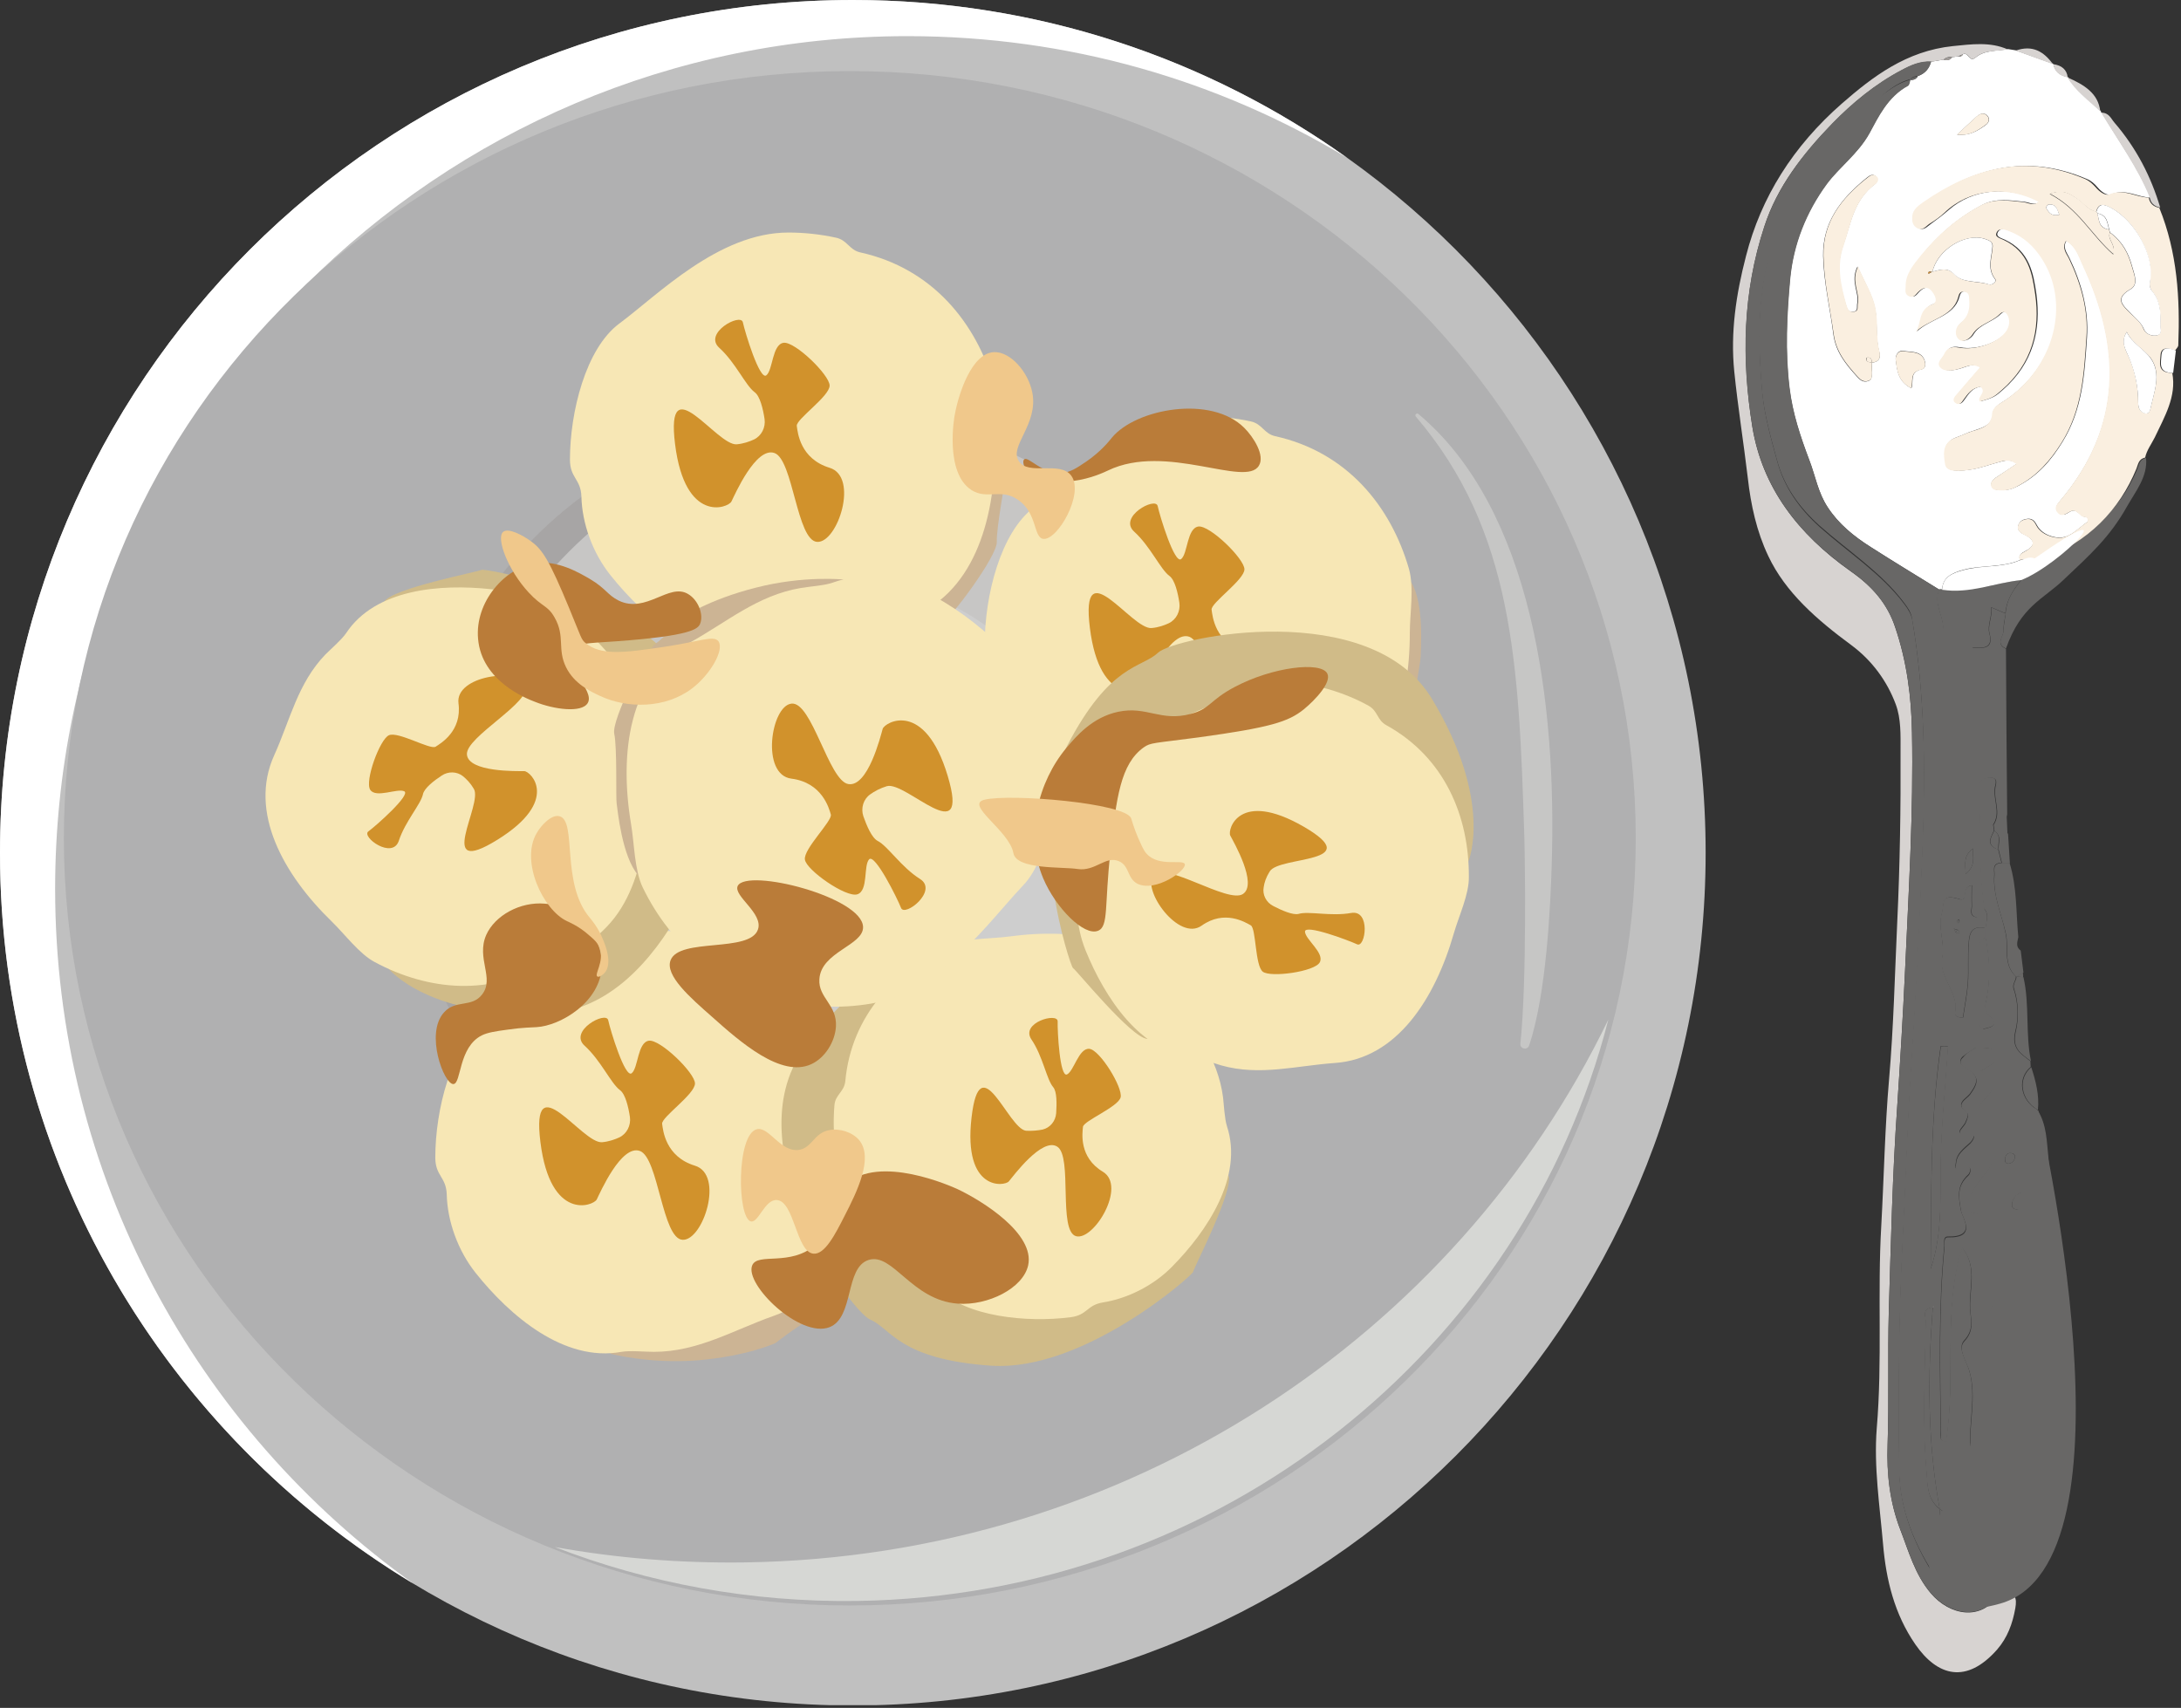 <svg width="724" height="567" viewBox="0 0 724 567" fill="none" xmlns="http://www.w3.org/2000/svg">
<rect x="0" y="0" width="724" height="567" fill="#333333" stroke="none"/>
<g clip-path="url(#clip0)">
<path d="M664 183.6C664 183.6 653.3 193.9 653.2 244C653.1 294.1 644.6 209.4 644.6 209.4L658.5 183.3L664 183.6Z" fill="#686766"/>
<path d="M675.4 185.3C692 179.9 703.5 170.2 709.5 155.7C710.1 154.2 710.2 152.5 712.4 152C713 158.2 709 163 706.1 168.1C700.4 178.3 693.9 184.1 684.9 192.6C678.2 199 670.9 201.2 665.9 215.3C662.3 213.7 665.1 211.3 665.1 209.3C665.1 207.4 665.6 205.5 665.8 203.6C666 199.4 668.2 195.9 671 192.6C671 189.6 674.8 188.2 675.4 185.3Z" fill="#686766"/>
<path d="M666.6 16.3C667.4 16.4 668.3 16.6 669.1 16.7C673.3 18.2 677.4 19.7 681.6 21.2C682.1 23.6 683.7 25.1 686.5 25.6C689.1 30.1 693.6 33.2 697.4 36.9C697.4 37.2 697.5 37.4 697.8 37.5C703.3 46.8 709.8 55.6 713.9 65.6C709.6 65.5 705.7 62.5 700.9 64.5C699.4 65.1 697.5 63.6 696.3 62.2C695.3 61 694.2 60 692.7 59.4C672.7 50.9 655.3 55.8 639.1 67C637.4 68.2 635.4 69.5 635.3 71.7C635.2 73.2 635.2 74.7 636.7 75.6C638.6 76.8 639.7 75.2 640.9 74.4C642.9 72.9 645 71.4 646.9 69.7C655 62.6 667 61.5 677.2 66.9C675.5 68.4 673.8 67.2 672.1 67C667.4 66.5 662.5 65.7 658.1 68C649.9 72.3 643.3 78.1 637.9 84.9C635.4 88 632.8 91 633 95C633 96.2 632.5 97.7 634.2 98.3C635.7 98.9 636.3 97.7 637.1 96.9C638.5 95.5 640.1 94.7 641.7 96.6C642.8 97.9 643.9 100.1 641.9 100.9C637 102.7 638.5 107.1 636.3 110.1C640.6 105.8 648.6 105.2 650.4 98.7C650.7 97.7 651 96.4 652.7 96.8C654.2 97.2 654.1 98.4 654.1 99.5C654.3 102.4 653.9 105 651 107.3C649.5 108.5 649 111.3 650.8 112.7C652.3 113.8 654.5 112.2 655.2 110.9C657.2 107.6 661.5 106.9 664.1 104.3C665.7 102.7 666.7 104 667.1 105.2C667.6 106.8 667.4 108.3 666.4 109.8C664 113.5 656.4 116.4 650.7 115.3C648.1 114.8 646.7 115.4 645.8 117.4C645.1 118.8 643.1 120.2 644.4 121.8C645.8 123.4 648.3 123 650.2 122.5C652.7 121.9 655 120.3 657.6 121.9C654.9 125 652.2 128.1 649.6 131.2C649 131.9 648.5 132.9 649.4 133.6C650.8 134.7 651.6 133.4 652.2 132.6C653.6 130.6 654.9 128.6 657.8 128.3C660.1 130.1 656.7 131.5 657.6 133.2C661.9 132 662.4 131.6 664.9 129.4C675 120.5 677.6 109.5 676 97.6C675 90.8 673.8 83.5 665.6 79.6C664.3 79 662.4 78.6 663.2 77.1C664.1 75.4 666 76.1 667.5 76.7C672.2 78.6 675.5 81.8 678 85.5C687.9 100.4 682.4 121.7 665.8 132.8C663.9 134 661.7 135.2 661.6 137.2C661.4 141.2 658.1 142 654.8 143.1C653.1 143.6 651.5 144.5 649.7 145.1C644.5 146.8 645.6 151.5 646 154.1C646.4 157 651.5 156.3 654.7 155.8C657.7 155.3 660.6 154.2 663.6 153.4C665.5 152.9 667.5 152.3 669.6 153.9C667.1 155.6 664.8 157.1 662.5 158.6C661.5 159.3 660.7 160.2 661.2 161.4C661.7 162.7 663.1 162.6 664.3 162.7C666.2 162.8 667.8 162.4 669.6 161.5C676.5 158 680.9 152.8 684.6 146.8C691.4 135.9 692 123.9 692.8 112C693.4 102.9 691 94 686.9 85.5C686.1 83.9 684.6 82.1 686 79.9C689.4 81.9 690.1 85 691.4 87.7C704.2 115.1 704.9 141.5 683.8 166.4C682.9 167.5 682.1 168.6 683 169.8C684.3 171.6 685.7 170.8 687.1 169.9C689.7 168.4 690.3 171.6 692.4 171.6C693.2 171.6 693.6 172.8 692.9 173.3C690.2 175.2 687.6 178.1 684.6 178.4C681.9 178.8 677.8 177.4 676.2 174.4C675.4 172.9 674.6 171.9 672.6 172.3C671.3 172.5 670.4 173.2 670 174.4C669.6 175.9 670.5 176.8 671.9 177.4C676 179.4 675.7 181.3 671.9 183.2C670.7 183.8 670 184.6 670.6 185.9C664.8 188.5 658.1 187.5 652 189.1C647.8 190.2 644.9 191.7 644.7 195.7C644.4 195.6 644 195.6 643.7 195.7C636.1 191 628.5 186.4 621 181.6C615.3 178 610.3 173.9 606.7 168.4C603.5 163.5 602.6 158 600.6 152.8C597.6 144.9 595 137.1 594 128.8C592.5 116.6 593.1 104.6 594.2 92.4C595.3 81 599.5 70.4 606.3 61.1C610.6 55.3 616.8 51 620.5 44.2C623.4 38.9 626.5 32.1 633.3 28.4C633.8 28.1 633.8 27.1 634.1 26.4V26.5C635.2 26.6 636.1 26.2 636.6 25.3C639.1 24.4 640.4 22.7 641 20.5C642.4 20.3 643.8 20 645.1 19.8C646.3 20.1 647.3 20 648 19C648.7 18.9 649.3 18.8 650 18.7C650.8 18.9 651.3 18.6 651.6 18C653.4 17.1 653.7 20.9 655.8 19.1C658.9 16.5 663 17 666.6 16.3ZM621.4 120.4C624.3 120.1 624.2 118.2 623.8 116.7C622.5 111.9 623.4 107 622.4 102.3C621.5 97.9 618.9 93.7 616.6 88.5C614.1 93.5 617.3 97.1 616.5 100.8C616.3 101.8 616.9 103.2 615.3 103.5C613.4 103.8 613.1 102.3 612.7 101.1C610.8 94.7 609.4 88.3 611.8 81.6C614.4 74.3 615.2 66.5 622.4 61.1C623.2 60.5 623.8 59.2 622.4 58.3C621.3 57.7 620.5 58.4 619.7 59C611 66 605 73.9 605.2 85C605.4 93.8 607.5 102.3 608.6 111C609.4 116.9 612.7 120.9 616.5 125.1C617.4 126.1 618.5 127.1 620.2 126.5C621.6 126 621.3 124.7 621.3 123.7C621.5 122.5 621.4 121.4 621.4 120.4ZM634.5 128.9C635.4 126.6 633.7 123.5 637.9 122.6C639.5 122.3 639.3 120.2 638.5 118.8C637.1 116.5 634.2 116.9 631.9 116.5C630 116.1 629.1 118.3 629.3 119.5C629.8 122.9 630 126.6 634.5 128.9ZM649.7 44.7C654 45.1 656.7 43.3 659.3 41.4C660.4 40.6 660.7 39.1 659.4 38.1C658.3 37.3 657.1 37.9 656.2 38.7C654.1 40.6 652 42.5 649.7 44.7Z" fill="white"/>
<path d="M634.2 26.5C634 27.2 633.9 28.2 633.4 28.5C626.6 32.2 623.5 39 620.6 44.3C616.8 51.1 610.6 55.5 606.4 61.2C599.6 70.5 595.4 81.1 594.3 92.5C593.2 104.6 592.6 116.7 594.1 128.9C595.1 137.2 597.7 145 600.7 152.9C602.7 158.1 603.5 163.6 606.8 168.5C610.4 174 615.4 178.1 621.1 181.7C628.6 186.5 636.2 191.1 643.8 195.8C641.8 200.3 645.2 204.4 645.1 208.8C645.1 209.5 645.7 210.6 646.3 210.3C650.7 207.7 649.2 211.6 650.4 212.8C652.5 214.8 655.7 215.5 658.6 215C661.1 214.5 661 212.4 660.5 210.5C659.7 207.6 661.4 205 661.1 201.7C663 202.5 664.4 203.1 665.8 203.7C665.5 205.6 665 207.5 665.1 209.4C665.1 211.4 662.3 213.8 665.9 215.4C666 233.7 666.1 252 666.3 270.3C665.7 272.5 665.5 274.8 666.6 277C666.8 280.2 667 283.4 667.2 286.6C666.3 286.6 665.4 286.6 664.6 286.6C664.2 285.1 663.9 283.7 663.5 282.2C663.2 280.1 664.7 277.6 662.1 275.9C662 275.2 661.9 274.6 661.8 273.9C664.5 269.8 661.7 265.6 662.4 261.4C662.6 260.3 663.4 258.2 660.8 258.2C658.5 258.2 657 259.3 657.1 261.6C657.2 265.7 657.3 269.8 657.4 273.8C657.3 283.1 657.5 292.5 658.8 301.8C657 302 657.9 305.1 655.7 304.4C653.8 303.8 654.7 301.9 654.6 300.5C654.5 298.3 654.6 296.2 654.6 293.9C650.8 294.5 653.8 299.5 650.5 298.5C644.1 296.5 645.6 299.9 644.7 303C643.2 308.1 645.7 313 644.8 317.8C643.5 324.6 650.6 329.7 649 336.3C648.9 336.8 649.6 338 651.7 337.8C652.2 334.2 653 330.4 653.3 326.5C653.6 322 653.2 317.5 653.6 313C653.8 310.2 654.3 306.9 659.4 308.2C659.4 309.2 659.4 310.2 659.4 311.2C657.2 312.2 656.6 313.8 657.2 315.7C658.9 320.5 658 325.2 657 330C656.2 333.9 653.7 338.1 658.4 341.6C658.8 344 657.6 346 656 347.8C654.5 348.8 652.9 349.6 651.6 350.7C650.6 351.6 650.2 353 651.8 353.9C656.9 356.9 657.1 358.7 653.9 363.1C652.7 364.7 648.7 366.4 652.8 369.1C653.8 369.8 652.9 371.4 652.4 372.6C651.8 374.1 647.5 377 654.2 376.6C656.2 376.5 654.6 378.8 653.9 379.4C651.9 381.2 649.6 382.9 649.3 385.6C649.2 386.7 648.3 389.1 651.5 387.8C652.4 387.4 653.2 386.4 653.9 387.6C654.2 388.2 653.9 389.5 653.3 390C649.5 393.5 650.1 397.3 650.9 401.7C651.3 404.1 656.4 410.7 646.6 410.5C644.9 410.5 645.5 412.5 645.4 413.7C643.4 434.3 644 454.9 644.2 475.5C644.2 476.6 643.5 478.1 645.9 478.6C649.5 457.1 644.7 435.1 651.3 414C656.7 420.8 653.3 428.1 654 435.2C654.3 438.4 655.2 441.6 652 445C649.7 447.5 652.7 451.6 653.7 455C656.2 463.7 653.3 472.7 654.1 481.6C654.3 484.1 658.4 489.6 651.9 491.8C652.1 492.3 652.2 493 652.6 493.2C657.1 495.5 655.1 502 661.1 503.3C661.2 503.3 661.1 504.3 661.1 504.8C660.8 504.9 660.5 505 660.2 505.1C657.7 504.8 658.1 506.9 657.1 507.7C654.4 510 657.7 513.6 654.4 515.7C651 517.9 652.8 521.4 654.7 522.5C658.9 524.9 656.3 527.6 655.4 529.2C654 532 651.2 529.9 649 529.1C646.7 528.2 644.9 526.9 643.5 524.9C635.6 513.4 630.5 501 630.4 487.8C630.1 462.7 630.2 437.7 631.5 412.6C632.5 393.5 633 374.3 634.3 355.1C635.9 330.1 637.2 305 638.2 279.9C639.1 255 639 230.1 634.7 205.3C634.4 203.3 633.3 201.7 632 200C624.5 190 613.5 182.9 604 174.5C597.1 168.3 592.2 161.3 589.9 152.8C587.8 145.1 585.6 137.5 584.9 129.6C582.7 104.7 583.6 80.6 599.6 58.3C606.2 49.1 613.8 40.9 622.4 33.3C625.7 31.1 629.2 27.7 634.2 26.5ZM643.9 501C639.8 478.8 639.9 456.5 641.6 434.1C641.7 434 641.9 434 642 433.9C642.1 433.8 642 433.7 642.1 433.6C642 433.8 641.8 433.9 641.7 434.1C637.9 434.4 639.3 437 639.3 438.7C639.1 455.4 638.1 472.2 639.6 488.9C639.9 492.9 639.7 497.7 643.9 501C644 503.2 643.9 505.5 647.2 507.2C647.3 504.2 646.3 502.3 643.9 501ZM640.9 421.3C645 409.2 643.9 396.9 644.2 384.6C644.5 372.2 645.8 359.8 646.6 347.4C645.8 347.4 645 347.4 644.2 347.3C640.7 371.9 641.1 396.6 640.9 421.3ZM652.5 290.2C656 287.2 654.8 284.8 654.9 281.7C651.6 284.3 652.5 286.7 652.5 290.2Z" fill="#686766"/>
<path d="M670.5 185.9C669.9 184.6 670.6 183.9 671.8 183.3C675.6 181.3 675.9 179.4 671.8 177.5C670.4 176.8 669.5 175.9 669.9 174.5C670.2 173.4 671.1 172.7 672.4 172.4C674.4 172 675.2 172.9 676 174.5C677.6 177.5 681.7 178.8 684.4 178.5C687.4 178.1 690 175.3 692.7 173.4C693.4 172.9 693 171.7 692.2 171.7C690.1 171.7 689.5 168.4 686.9 170C685.4 170.9 684 171.7 682.8 169.9C681.9 168.6 682.7 167.5 683.6 166.5C704.7 141.6 704 115.1 691.2 87.8C689.9 85.1 689.2 82 685.8 80C684.4 82.3 685.9 84.1 686.7 85.6C690.8 94.1 693.3 103 692.6 112.1C691.8 124 691.2 136 684.4 146.9C680.7 152.8 676.2 158.1 669.4 161.6C667.7 162.5 666 162.9 664.1 162.8C662.9 162.7 661.5 162.9 661 161.5C660.6 160.3 661.3 159.4 662.3 158.7C664.5 157.2 666.8 155.7 669.3 154C667.2 152.4 665.2 152.9 663.3 153.5C660.3 154.3 657.5 155.4 654.4 155.9C651.2 156.4 646.2 157.1 645.7 154.2C645.3 151.6 644.2 146.9 649.4 145.2C651.1 144.6 652.7 143.8 654.5 143.2C657.9 142.2 661.1 141.3 661.3 137.3C661.4 135.3 663.6 134.1 665.5 132.9C682.1 121.8 687.5 100.5 677.6 85.6C675.1 81.8 671.8 78.6 667.1 76.8C665.6 76.2 663.6 75.5 662.8 77.2C662 78.7 664 79.1 665.2 79.7C673.4 83.6 674.6 90.8 675.6 97.7C677.3 109.5 674.7 120.6 664.5 129.5C662 131.7 661.5 132.1 657.2 133.3C656.2 131.7 659.7 130.2 657.4 128.4C654.5 128.8 653.2 130.8 651.8 132.7C651.2 133.6 650.4 134.8 649 133.7C648.1 133 648.6 132 649.2 131.3C651.9 128.2 654.5 125.1 657.2 122C654.6 120.4 652.3 122 649.8 122.6C647.9 123.1 645.4 123.5 644 121.9C642.7 120.3 644.7 119 645.4 117.5C646.3 115.6 647.7 114.9 650.3 115.4C656 116.5 663.5 113.6 666 109.9C667 108.3 667.2 106.8 666.7 105.3C666.3 104.1 665.3 102.7 663.7 104.4C661.1 107 656.8 107.7 654.8 111C654 112.3 651.9 113.9 650.4 112.8C648.6 111.4 649.1 108.6 650.6 107.4C653.5 105.1 653.9 102.6 653.7 99.6C653.6 98.5 653.8 97.3 652.3 96.9C650.5 96.5 650.3 97.8 650 98.8C648.2 105.3 640.2 106 635.9 110.2C638 107.2 636.6 102.8 641.5 101C643.5 100.2 642.3 98 641.3 96.7C639.8 94.8 638.1 95.6 636.7 97C635.9 97.8 635.3 99 633.8 98.4C632.1 97.7 632.6 96.2 632.6 95.1C632.5 91.1 635 88.1 637.5 85C643 78.2 649.5 72.4 657.7 68.1C662.1 65.8 666.9 66.6 671.6 67.1C673.3 67.3 675 68.5 676.7 67C666.1 61.4 653.6 62.8 645.5 70.6C644 72 642.3 73.2 640.5 74.3C639.3 75.1 638.2 76.9 636.2 75.6C634.7 74.6 634.7 73.1 634.8 71.7C635 69.5 636.9 68.2 638.6 67C654.8 55.8 672.2 50.9 692.1 59.4C693.7 60.1 694.7 61.1 695.7 62.2C696.9 63.6 698.8 65.1 700.3 64.5C705.1 62.5 708.9 65.5 713.3 65.6C713.6 67.4 714.7 68.6 716.8 69C722.8 83.8 723.7 99.1 723.1 114.6C723.1 115.2 722.4 115.8 722 116.4C719.7 115.4 717.3 115.1 717.2 118C717.1 120.4 716 123.8 721.1 123.8C722.6 131.6 718.5 138.4 715.3 145.2C714.2 147.4 712.6 149.5 712.1 151.9C709.9 152.4 709.8 154.1 709.2 155.6C703.6 169.3 693.1 180.1 678 185.6C676.8 186.1 675 189.7 674.1 186.3C674 185.3 671.8 185.7 670.5 185.9ZM641.5 90.2C641.1 90.4 639.9 89.7 640.2 90.9C640.6 90.7 641 90.4 641.5 90.2C644 89.6 646.4 88.6 648.7 91C651.6 94.1 656.4 93.2 660.2 94.4C661.4 94.8 663 93.5 662.3 92.6C659.6 89 661.3 85.4 661.5 81.8C661.6 80.3 660.4 79.8 658.9 79.3C652.3 77.2 643 83 641.5 90.2ZM700.4 77.2C704.5 80.2 706.5 84.1 707.7 88.5C708.4 91.1 710 94.4 707.2 96C701.6 99.2 704.8 101.6 707.4 104.2C709 105.8 710.8 107.1 711.6 109.3C712.2 110.8 714.3 111.8 716.1 111.3C717.8 110.9 717.1 109.2 717.1 108C717.2 104.1 717.2 100.1 714.4 96.7C713.5 95.5 713.5 94.4 713.7 93.2C715.1 84.9 708.7 73.2 700.7 69C698.1 67.6 696.6 67.5 695.8 70.3C693 69.7 691.7 67.5 689.6 66.1C687.3 64.5 685 62.7 680.4 64.4C690 69.4 694 77.9 701.5 84.5C702.5 81 699.4 79.5 700.4 77.2ZM706 110.2C704.1 113.2 705.3 115.6 706.5 118.1C708.8 123.1 709.8 128.4 709.8 133.8C709.8 135.2 710.2 136.7 712.1 137.2C713.1 137.5 713.6 136.6 713.8 135.9C715 130.2 717.7 124.1 713.9 118.8C711.7 116 707.7 113.9 706 110.2ZM683.6 71.3C682.8 69.4 682.6 67.7 680.1 67.9C679.7 67.9 679.1 68.8 679.2 69C680 70.3 680.7 71.9 683.6 71.3Z" fill="#FAEFE0"/>
<path d="M650.1 18.7C649.4 18.8 648.8 18.9 648.1 19C647 18.8 646 19 645.2 19.8C643.8 20 642.4 20.3 641.1 20.5C637.4 20.3 634.3 21.7 631.3 23.3C622.4 28 614.9 34.2 608.3 41C598.4 51.2 589.9 62.1 585.7 75.2C578.5 97.1 578.1 119.2 581.7 141.7C585 161.8 596.8 177.3 614.4 189.7C621.7 194.8 626.6 200.6 629.1 208.2C633 219.6 634.5 231.4 634.7 243.2C635.2 269.6 633.6 295.9 632.4 322.2C631.7 337.2 630.8 352.2 629.8 367.3C628.2 390 627.7 412.8 627 435.5C626.6 450.2 627.1 465 626.6 479.7C626.3 489.3 627.3 498.7 630.8 507.8C633.6 515 635.6 522.6 640.9 528.9C647.3 536.5 657.9 538.2 663.4 529.4C663.8 528.8 664.6 528.5 665.2 528C669 528.8 669.6 530.5 669 533.9C668.1 539 666.4 543.7 662.9 547.7C652.8 559.1 643.2 556.6 635.8 545.9C628.9 535.9 626.1 524.5 625.1 512.7C624 499.9 622 487 623 474.2C624.9 451.8 623.2 429.3 624.5 407C625.4 390.7 625.7 374.4 627.1 358.2C628.6 340.9 629 323.5 629.8 306.2C630.7 287.2 631 268.2 630.9 249.2C630.9 244 631.1 238.6 629.3 233.8C626.5 226.3 621.6 219.4 614.6 214.2C603.2 205.8 592.7 196.7 587 184.6C583.1 176.4 581.2 167.6 580.2 158.7C578.8 146.9 576.9 135.1 575.7 123.3C574.4 110.4 576.3 97.7 579.6 85C584.6 65.4 595.3 48.5 611.4 34.4C621.6 25.5 632.8 16.9 648.3 15.3C654.4 14.7 660.6 13.8 666.5 16.4C662.9 17.1 658.8 16.5 655.8 19.1C653.7 20.9 653.5 17.1 651.6 18C651.1 18.2 650.6 18.5 650.1 18.7Z" fill="#D7D3D1"/>
<path d="M665.2 527.9C664.6 528.4 663.7 528.7 663.4 529.3C657.9 538.1 647.3 536.3 640.9 528.8C635.6 522.5 633.6 514.9 630.8 507.7C627.3 498.6 626.2 489.2 626.6 479.6C627.1 464.9 626.6 450.1 627 435.4C627.7 412.6 628.2 389.9 629.8 367.2C630.8 352.2 631.7 337.2 632.4 322.1C633.6 295.8 635.2 269.4 634.7 243.1C634.5 231.3 633 219.6 629.1 208.1C626.5 200.5 621.7 194.8 614.4 189.6C596.9 177.3 585 161.8 581.7 141.6C578 119.1 578.5 97 585.7 75.1C590 62.1 598.4 51.1 608.3 40.9C615 34.1 622.4 27.9 631.3 23.2C634.3 21.6 637.4 20.2 641.1 20.4C640.5 22.6 639.2 24.4 636.7 25.2C635.7 25.3 634.7 25.5 634.2 26.4V26.3C629.2 27.5 625.8 30.9 622.5 33.8C614 41.4 606.4 49.7 599.7 58.8C583.7 81.1 582.8 105.2 585 130.1C585.7 138 587.9 145.6 590 153.3C592.3 161.7 597.2 168.8 604.1 175C613.5 183.4 624.6 190.5 632.1 200.5C633.4 202.2 634.4 203.8 634.8 205.8C639 230.6 639.2 255.5 638.3 280.4C637.4 305.5 636.1 330.5 634.4 355.6C633.2 374.7 632.6 393.9 631.6 413.1C630.3 438.2 630.2 463.2 630.5 488.3C630.7 501.5 635.8 513.9 643.6 525.4C645 527.4 646.7 528.7 649.1 529.6C651.3 530.4 654.1 532.5 655.5 529.7C656.3 528 659 525.3 654.8 523C652.9 521.9 651.1 518.4 654.5 516.2C657.8 514 654.6 510.5 657.2 508.2C658.2 507.3 657.8 505.2 660.3 505.6C659.2 508.9 664.5 507.9 664.3 509.6C663.5 514.5 668.1 518.8 666.3 523.7C665.8 525.1 665.5 526.5 665.2 527.9Z" fill="#686766"/>
<path d="M658.6 301.6C657.3 292.3 657.1 283 657.2 273.6C658.7 273.6 660.2 273.7 661.6 273.7C661.7 274.4 661.8 275 661.9 275.7C660.8 278.1 659.1 280.6 663.3 282C663.7 283.5 664 284.9 664.4 286.4C661.1 286.6 662.1 288.8 662 290.4C661.5 297.2 664.5 303.5 665.8 310C666.8 314.7 664.8 320.1 669.2 324.2C669.2 325.6 667.9 326.7 668.4 328.3C670.1 332.9 670 338.5 669 342.3C667.6 348 670.6 349.7 674 352.3C674 352.9 674.1 353.6 674.1 354.2C669.5 358 670.6 365.2 676.3 368.4C679.5 373.4 679.4 379 680 384.4C680.4 387.8 679.6 391.2 681 394.5C681.6 396 681.6 397.8 680.1 399.1C678.7 400.4 678.1 401.3 679.4 403.2C680.6 405 681 407 677.9 408.6C675.6 409.7 677.6 412.4 677.3 414.3C677.2 414.8 679.1 415.8 678 416.5C673.9 419.2 675.8 420.4 679.8 420.7C678.6 423.1 676.7 423.2 675 423.6C673 424.2 671.5 425 672 421.8C672.5 418.4 669.8 415.3 670.4 411.8C668.7 411.8 667.9 412.2 667.9 413C667.7 421.2 667.2 429.4 667.5 437.5C667.8 444.1 667.5 450.7 668.3 457.3C669.7 468.3 669.4 479.5 669.9 490.6C670 492.3 669.5 493.8 667.5 494.6C665.7 493.7 666.3 492.1 666 490.8C664.7 485.8 663.7 480.7 665.3 475.7C667.7 468.3 662.2 461.6 663.4 454.3C663.8 451.9 661.1 449.2 663.9 446.8C664.7 446.1 664.1 445.6 663.2 445.2C657.4 442.4 659.3 437.8 660.9 434.4C662.7 430.4 662 426.8 662.1 422.9C662.3 417.6 657.9 413.3 658.8 407.9C659.2 405.5 658.5 403.4 655 402.7C652.8 402.3 652.7 400.7 653.2 398.8C654.6 394 658.7 390.7 661.1 386.4C663 383 664.6 378.6 661.2 376.3C655.6 372.4 654.4 369.1 659.4 364.2C662.5 361.2 661.7 358.1 657.3 355.7C659.1 354.3 662.3 353.1 662.5 351.7C663.1 347.2 658.8 347.9 655.6 347.9C657.1 346 658.3 344.1 658 341.7C661.1 341.1 663.9 340.4 660.2 337.2C659 336.2 658.7 334.6 659.1 333.1C660.8 325.8 660.5 318.6 659.1 311.3C659.1 310.3 659.1 309.3 659.1 308.3C659.2 306 660.5 303.6 658.6 301.6ZM670.1 401.4C671.5 399.6 675.2 399.1 675.8 396.6C676.2 395 673.7 395.4 672.4 395.6C669.7 396 668 397.5 667.9 400C667.9 400.8 668.2 401.7 670.1 401.4ZM666.7 386.3C667.9 386.2 668.5 385.5 668.8 384.6C669.1 383.5 668.6 382.8 667.3 382.8C666.1 382.8 665.7 383.8 665.6 384.7C665.5 385.4 665.5 386.2 666.7 386.3Z" fill="#686766"/>
<path d="M655.9 347.8C659.2 347.9 663.5 347.2 662.8 351.6C662.6 353.1 659.4 354.3 657.6 355.6C662 358 662.7 361.1 659.7 364.1C654.7 369.1 655.9 372.3 661.5 376.2C664.9 378.6 663.3 382.9 661.4 386.3C659 390.5 654.9 393.9 653.5 398.7C653 400.6 653.1 402.2 655.3 402.6C658.8 403.3 659.5 405.4 659.1 407.8C658.2 413.1 662.6 417.5 662.4 422.8C662.2 426.7 663 430.3 661.2 434.3C659.6 437.7 657.7 442.3 663.5 445.1C664.3 445.5 664.9 446.1 664.2 446.7C661.4 449.2 664.1 451.8 663.7 454.2C662.5 461.5 668 468.2 665.6 475.6C664 480.5 665 485.7 666.3 490.7C666.6 492 666 493.6 667.8 494.5C667.5 498.5 665.5 502 663.1 505.4C662.5 505.3 661.8 505.2 661.2 505.1C661.2 504.6 661.3 503.6 661.2 503.6C655.1 502.3 657.1 495.8 652.7 493.5C652.3 493.3 652.2 492.6 652 492.1C658.6 489.9 654.5 484.4 654.2 481.9C653.4 473 656.3 464 653.8 455.3C652.8 451.9 649.7 447.8 652.1 445.3C655.3 441.9 654.4 438.6 654.1 435.5C653.4 428.5 656.8 421.2 651.4 414.3C644.8 435.4 649.5 457.4 646 478.9C643.6 478.3 644.3 476.8 644.3 475.8C644.1 455.2 643.5 434.5 645.5 414C645.6 412.8 645.1 410.7 646.7 410.8C656.5 411 651.4 404.4 651 402C650.2 397.5 649.5 393.8 653.4 390.3C654 389.8 654.3 388.5 654 387.9C653.3 386.7 652.5 387.7 651.6 388.1C648.4 389.4 649.3 387 649.4 385.9C649.7 383.2 651.9 381.6 654 379.7C654.7 379 656.3 376.8 654.3 376.9C647.6 377.2 651.9 374.4 652.5 372.9C653 371.7 653.8 370 652.9 369.4C648.8 366.6 652.8 365 654 363.4C657.2 359 657 357.2 651.9 354.2C650.3 353.3 650.6 351.9 651.7 351C652.7 349.6 654.4 348.7 655.9 347.8Z" fill="#686766"/>
<path d="M676.4 478.5C674 476.6 672.8 474.6 675.5 472.1C678.9 468.9 680.3 465.5 679.1 460.9C678.2 457.7 678.8 454.1 679 450.8C679.1 449.4 678 446.5 680.3 447C682.2 447.4 686.4 446.8 686.4 450.7C686.2 459.4 686.8 468.1 686 476.8C685.6 481.1 686.9 485.5 685.4 489.9C684.6 492.2 683.5 493.5 681.5 494.6C680.8 494 679.3 486.3 680.2 485.2C683.1 481.1 679.9 479.8 676.4 478.5Z" fill="#686766"/>
<path d="M661.1 505.2C661.7 505.3 662.4 505.4 663 505.5C664.2 508.5 668 506.7 669.9 508.3C670.5 510.3 668.1 513.2 672.4 514C672.5 514.1 672.5 514.3 672.6 514.4C672.7 514.5 672.8 514.5 672.9 514.5C672.7 514.4 672.5 514.2 672.3 514.1C672.3 511.8 672.2 509.5 673.6 507.5C676.6 505.9 675.9 502.9 677.3 500.7C678.1 499.8 679 498.9 679.8 497.9C684.7 504.4 683.6 508.8 675.5 512.6C680.7 513.1 683 513.8 677.7 517.4C674 519.9 671.7 524 666 523.8C667.8 518.9 663.2 514.6 664 509.7C664.3 508 658.9 509 660 505.7C660.5 505.4 660.8 505.3 661.1 505.2Z" fill="#686766"/>
<path d="M669.3 324.3C664.9 320.2 666.9 314.8 665.9 310.1C664.5 303.6 661.5 297.3 662.1 290.5C662.2 288.9 661.2 286.7 664.5 286.5C665.4 286.5 666.3 286.5 667.1 286.5C669.6 294.6 669.2 302.9 670 311.1C669.7 312.7 669 314.3 670.8 315.6C671.1 318 671.4 320.5 671.7 322.9C670.8 323.4 670.1 323.8 669.3 324.3Z" fill="#686766"/>
<path d="M674.2 352.3C670.7 349.7 667.8 348 669.2 342.3C670.1 338.5 670.2 332.9 668.6 328.3C668 326.7 669.4 325.6 669.4 324.2C670.2 324.3 670.9 324.3 671.7 324.4C673.8 333.6 672.3 343.1 674.2 352.3Z" fill="#686766"/>
<path d="M679.9 497.8C679.1 498.7 678.2 499.6 677.4 500.6C676.6 500.1 675.7 499.5 674.9 499C674.5 498.6 674.2 498.2 673.8 497.8C672.1 491.1 676.9 485.1 676.4 478.5C679.8 479.8 683.1 481.1 679.9 485.2C679 486.3 680.5 494.1 681.2 494.6C681.2 495.4 681.2 496.1 681.2 496.9C680.9 497.2 680.4 497.5 679.9 497.8Z" fill="#686766"/>
<path d="M717.1 68.9C715 68.5 713.9 67.3 713.6 65.5C709.6 55.6 703.1 46.7 697.5 37.4C700.1 37.4 700.7 39.3 701.9 40.7C709.3 49.3 714.1 58.8 717.1 68.9Z" fill="#D7D3D1"/>
<path d="M676.5 368.5C670.8 365.2 669.7 358.1 674.3 354.3C675.8 358.9 677 363.6 676.5 368.5Z" fill="#686766"/>
<path d="M697.2 37C693.4 33.4 688.9 30.2 686.3 25.7C691.8 28.1 696.6 31 697.2 37Z" fill="#D7D3D1"/>
<path d="M721.4 123.8C716.3 123.8 717.4 120.4 717.5 118C717.7 115 720 115.4 722.3 116.4C722 118.8 721.7 121.3 721.4 123.8Z" fill="white"/>
<path d="M681.5 21.3C677.4 19.8 673.2 18.3 669.1 16.8C674.8 14.8 678.5 17.2 681.5 21.3Z" fill="#D7D3D1"/>
<path d="M672.5 514C668.2 513.2 670.6 510.3 670 508.3C671.3 508 672.5 507.7 673.8 507.4C672.3 509.5 672.4 511.8 672.5 514Z" fill="#686766"/>
<path d="M666.4 276.9C665.3 274.7 665.6 272.5 666.1 270.2Z" fill="#686766"/>
<path d="M686.4 25.7C683.6 25.2 682 23.7 681.6 21.3C684.4 21.7 686.1 23.1 686.4 25.7Z" fill="#D7D3D1"/>
<path d="M681.3 496.8C681.3 496 681.3 495.3 681.3 494.5C682.3 494.6 683.5 494.7 683.2 495.9C683.1 496.3 682 496.6 681.3 496.8Z" fill="#686766"/>
<path d="M671.6 324.4C670.8 324.3 670.1 324.3 669.3 324.2C670 323.8 670.8 323.3 671.5 322.9C671.6 323.4 671.6 323.9 671.6 324.4Z" fill="#686766"/>
<path d="M673.8 497.8C674.2 498.2 674.5 498.6 674.9 499C674.6 498.6 674.2 498.2 673.8 497.8Z" fill="#686766"/>
<path d="M621.4 120.4C621.4 121.5 621.4 122.6 621.4 123.6C621.3 124.6 621.7 125.9 620.3 126.4C618.6 127 617.5 126 616.6 125C612.8 120.8 609.5 116.8 608.7 110.9C607.5 102.3 605.5 93.8 605.3 84.9C605.1 73.8 611.1 65.9 619.9 59C620.7 58.4 621.5 57.7 622.6 58.3C624.1 59.1 623.4 60.5 622.6 61.1C615.3 66.5 614.5 74.3 612 81.6C609.6 88.3 611.1 94.7 612.9 101.1C613.3 102.3 613.6 103.8 615.5 103.5C617.1 103.2 616.5 101.8 616.7 100.8C617.5 97.1 614.3 93.5 616.8 88.5C619.1 93.7 621.7 97.9 622.6 102.3C623.5 107 622.7 111.9 623.9 116.7C624.2 118.2 624.3 120.1 621.4 120.4C621.3 119.5 621.3 118.6 619.9 118.7C619.8 118.7 619.5 118.9 619.5 119C619.4 120.2 620.5 120.2 621.4 120.4Z" fill="#FAEFE0"/>
<path d="M670.9 192.6C668.2 195.9 666 199.4 665.7 203.6C664.3 203 662.9 202.4 661 201.6C661.3 204.9 659.6 207.5 660.4 210.4C660.9 212.2 661 214.4 658.5 214.9C655.5 215.4 652.4 214.7 650.3 212.7C649.1 211.5 650.6 207.6 646.2 210.2C645.6 210.6 644.9 209.5 645 208.7C645.1 204.3 641.7 200.2 643.7 195.7C644.1 195.7 644.4 195.7 644.7 195.7C653.8 197.2 662.1 193.5 670.9 192.6ZM648.1 206.3C647.9 206.3 647.7 206.3 647.6 206.4C647.5 206.5 647.5 206.7 647.5 206.9C647.8 206.9 648 206.8 648.3 206.8C648.3 206.6 648.2 206.4 648.1 206.3Z" fill="#686766"/>
<path d="M634.4 128.9C630 126.6 629.7 122.9 629.3 119.6C629.1 118.4 629.9 116.3 631.9 116.6C634.1 117 637.1 116.6 638.5 118.9C639.3 120.3 639.5 122.3 637.9 122.7C633.6 123.5 635.3 126.6 634.4 128.9Z" fill="#FAEFE0"/>
<path d="M649.6 44.7C652 42.5 654 40.6 656.1 38.7C657 37.9 658.2 37.3 659.3 38.1C660.6 39.1 660.4 40.6 659.2 41.4C656.6 43.3 653.9 45.2 649.6 44.7Z" fill="#FAEFE0"/>
<path d="M645.2 19.8C646 19 647 18.9 648.1 19C647.4 20 646.3 20.2 645.2 19.8Z" fill="#A09B98"/>
<path d="M634.1 26.6C634.6 25.7 635.5 25.5 636.6 25.4C636.1 26.3 635.2 26.6 634.1 26.6Z" fill="#686766"/>
<path d="M650.1 18.7C650.6 18.5 651.2 18.2 651.7 18C651.4 18.6 650.9 18.9 650.1 18.7Z" fill="#A09B98"/>
<path d="M658.6 301.6C660.5 303.7 659.2 306 659.3 308.2C654.2 306.9 653.7 310.2 653.5 313C653.1 317.5 653.5 322 653.2 326.5C652.9 330.3 652.1 334.1 651.6 337.8C649.5 338 648.8 336.8 648.9 336.3C650.5 329.6 643.3 324.5 644.7 317.8C645.7 313 643.1 308.1 644.6 303C645.5 299.9 643.9 296.5 650.4 298.5C653.7 299.5 650.6 294.6 654.5 293.9C654.5 296.1 654.4 298.3 654.5 300.5C654.6 301.8 653.6 303.8 655.6 304.4C657.7 304.9 656.7 301.8 658.6 301.6ZM649.1 309.4C649.4 309.6 649.9 310 650 309.9C650.7 309.5 650.4 309.1 649.9 308.7C649.5 308.6 649.1 308.5 648.6 308.3C648.8 308.7 649 309 649.1 309.4ZM650.1 306.5C650.2 306.2 650.4 305.9 650.5 305.6C650.5 305.5 650.3 305.4 650.2 305.2C650 305.4 649.6 305.6 649.7 305.7C649.6 306 649.9 306.3 650.1 306.5Z" fill="#686766"/>
<path d="M640.9 421.3C641.1 396.6 640.7 371.9 644.3 347.4C645.1 347.4 645.9 347.4 646.7 347.5C645.9 359.9 644.6 372.3 644.3 384.7C644 396.9 645 409.3 640.9 421.3Z" fill="#686766"/>
<path d="M643.9 500.9C639.7 497.7 639.8 492.9 639.5 488.8C638 472.1 639 455.4 639.2 438.6C639.2 437 637.9 434.4 641.6 434C639.9 456.5 639.8 478.8 643.9 500.9Z" fill="#686766"/>
<path d="M659.2 311.2C660.6 318.5 660.9 325.7 659.2 333C658.9 334.5 659.2 336.1 660.3 337.1C664.1 340.3 661.3 341 658.1 341.6C653.4 338.1 655.9 333.9 656.7 330C657.7 325.2 658.6 320.5 656.9 315.7C656.4 313.8 657 312.1 659.2 311.2Z" fill="#686766"/>
<path d="M661.6 273.8C660.1 273.8 658.6 273.7 657.2 273.7C657.1 269.6 657 265.5 656.9 261.5C656.8 259.2 658.4 258.1 660.6 258.1C663.3 258.1 662.4 260.3 662.2 261.3C661.5 265.4 664.3 269.7 661.6 273.8Z" fill="#686766"/>
<path d="M652.5 290.2C652.5 286.7 651.6 284.3 654.9 281.7C654.8 284.8 656 287.2 652.5 290.2Z" fill="#686766"/>
<path d="M643.9 501C646.3 502.4 647.3 504.3 647.2 507.2C643.9 505.5 644 503.2 643.9 501C643.9 501 643.9 500.9 643.9 501Z" fill="#686766"/>
<path d="M663.4 282.1C659.2 280.6 660.9 278.1 662 275.8C664.6 277.5 663 279.9 663.4 282.1Z" fill="#686766"/>
<path d="M641.6 434.1C641.7 433.9 641.9 433.8 642 433.6C642 433.7 642 433.8 641.9 433.9C641.9 434 641.7 434.1 641.6 434.1Z" fill="#A09B98"/>
<path d="M695.9 70.3C696.7 67.5 698.3 67.6 700.8 69C708.8 73.3 715.3 84.9 713.8 93.2C713.6 94.5 713.5 95.6 714.5 96.7C717.3 100.1 717.3 104 717.2 108C717.2 109.2 717.9 110.9 716.2 111.3C714.3 111.8 712.2 110.8 711.7 109.3C710.8 107.1 709 105.8 707.5 104.2C704.9 101.5 701.7 99.2 707.3 96C710 94.4 708.5 91.1 707.8 88.5C706.6 84.1 704.6 80.2 700.5 77.2C700.4 76.9 700.2 76.6 700.2 76.2C699.5 74 699.7 71.5 696.3 70.8C696.1 70.6 696 70.5 695.9 70.3Z" fill="white"/>
<path d="M641.5 90.2C643.1 83 652.3 77.2 658.8 79.3C660.3 79.8 661.5 80.2 661.4 81.8C661.2 85.4 659.5 89 662.2 92.6C663 93.6 661.3 94.8 660.1 94.4C656.3 93.1 651.5 94.1 648.6 91C646.4 88.6 644 89.6 641.5 90.2Z" fill="white"/>
<path d="M706 110.2C707.7 113.9 711.8 115.9 713.9 118.9C717.7 124.2 715 130.3 713.8 136C713.7 136.6 713.1 137.5 712.1 137.3C710.2 136.8 709.8 135.2 709.8 133.9C709.8 128.5 708.7 123.2 706.5 118.2C705.3 115.6 704 113.2 706 110.2Z" fill="white"/>
<path d="M700.1 76.2C700.2 76.5 700.3 76.9 700.4 77.2C699.4 79.5 702.4 81 701.6 84.4C694.1 77.8 690.1 69.3 680.5 64.3C685.1 62.6 687.4 64.5 689.7 66C691.8 67.4 693.1 69.7 695.9 70.2C696 70.4 696.1 70.5 696.2 70.7C696.9 73 696.5 75.7 700.1 76.2Z" fill="#FAEFE0"/>
<path d="M683.6 71.3C680.7 71.9 680 70.3 679.2 69C679.1 68.8 679.7 68 680.1 67.9C682.6 67.7 682.9 69.4 683.6 71.3Z" fill="white"/>
<path d="M641.4 90.2C641 90.4 640.6 90.7 640.1 90.9C639.9 89.7 641.1 90.5 641.4 90.2C641.4 90.2 641.5 90.2 641.4 90.2Z" fill="#CF8F3B"/>
<path d="M670.1 401.4C668.2 401.7 667.9 400.8 667.9 399.9C668 397.4 669.6 395.9 672.4 395.5C673.7 395.3 676.2 394.9 675.8 396.5C675.2 399.1 671.5 399.6 670.1 401.4Z" fill="#686766"/>
<path d="M666.7 386.3C665.5 386.2 665.6 385.4 665.6 384.7C665.7 383.8 666.1 382.8 667.3 382.8C668.5 382.8 669.1 383.5 668.8 384.6C668.5 385.5 667.9 386.2 666.7 386.3Z" fill="#686766"/>
<path d="M672.4 514C672.6 514.1 672.8 514.3 673 514.4C672.9 514.4 672.7 514.4 672.7 514.3C672.6 514.2 672.5 514.1 672.4 514C672.4 514 672.5 514 672.4 514Z" fill="#686766"/>
<path d="M621.4 120.4C620.5 120.3 619.4 120.2 619.6 119C619.6 118.9 619.8 118.7 620 118.7C621.3 118.6 621.3 119.5 621.4 120.4C621.4 120.4 621.5 120.3 621.4 120.4Z" fill="#FAEFE0"/>
<path d="M648.1 206.3C648.2 206.4 648.2 206.6 648.3 206.7C648 206.7 647.8 206.8 647.5 206.8C647.5 206.6 647.5 206.4 647.6 206.3C647.7 206.3 648 206.3 648.1 206.3Z" fill="#686766"/>
<path d="M650.1 306.5C649.9 306.3 649.6 306 649.6 305.8C649.6 305.6 650 305.5 650.1 305.3C650.2 305.4 650.4 305.6 650.4 305.7C650.4 305.9 650.2 306.2 650.1 306.5Z" fill="#686766"/>
<path d="M649.9 308.7C650.4 309.1 650.8 309.5 650 309.9C649.9 310 649.4 309.6 649.1 309.4C649.4 309.1 649.7 308.9 649.9 308.7Z" fill="#686766"/>
<path d="M649.1 309.4C648.9 309.1 648.8 308.7 648.6 308.4C649 308.5 649.4 308.6 649.9 308.8C649.7 308.9 649.4 309.1 649.1 309.4Z" fill="#686766"/>
<path d="M700.1 76.2C696.5 75.6 696.9 72.9 696.2 70.8C699.6 71.5 699.5 74.1 700.1 76.2Z" fill="white"/>
<path d="M670.9 192.6C662.1 193.5 653.9 197.2 644.7 195.8C644.9 191.7 647.7 190.3 652 189.2C658.1 187.6 664.7 188.5 670.5 186C672.1 185.7 673.6 184.6 675.4 185.4C707.9 162.6 684.1 187.5 670.9 192.6Z" fill="white"/>
<path d="M676.6 368.5C676.6 368.5 711.8 519 663.9 532.4C618.1 545.2 653.4 482.9 653.4 482.9L676.6 368.5Z" fill="#686766"/>
<path d="M283.1 566.2C439.452 566.2 566.2 439.452 566.2 283.1C566.2 126.748 439.452 0 283.1 0C126.748 0 0 126.748 0 283.1C0 439.452 126.748 566.2 283.1 566.2Z" fill="#C0C0C0"/>
<path d="M18.3 295.1C18.3 390.3 65.3 474.5 137.3 525.8C55 476.2 0 386.1 0 283.1C0 126.7 126.7 0 283.1 0C344.3 0 400.9 19.4 447.2 52.4C404.6 26.7 354.7 12 301.3 12C145 12 18.3 138.7 18.3 295.1Z" fill="white"/>
<path d="M282.1 533C426.191 533 543 418.967 543 278.3C543 137.633 426.191 23.6 282.1 23.6C138.009 23.6 21.2 137.633 21.2 278.3C21.2 418.967 138.009 533 282.1 533Z" fill="#B0B0B1"/>
<path d="M533.9 338.5C505.9 447.9 405.4 529.7 284.5 531.5C249.1 532 215.2 525.6 184.2 513.6C204.7 517.3 225.8 519 247.4 518.7C374.4 516.8 483.1 443.5 533.9 338.5Z" fill="#D6D7D4"/>
<path d="M470 138.3C469.5 137.7 470.3 137 470.8 137.4C508.6 169 516.8 233.3 515.1 287.1C514.7 300.4 513.4 329.9 507.6 347.1C507 348.8 504.5 348.2 504.7 346.5C506.9 325.8 506.2 283.7 506 277.3C504.2 220.3 502.4 176.3 470 138.3Z" fill="#C6C6C5"/>
<path d="M276.5 416.9C353.709 416.9 416.3 354.309 416.3 277.1C416.3 199.891 353.709 137.3 276.5 137.3C199.291 137.3 136.7 199.891 136.7 277.1C136.7 354.309 199.291 416.9 276.5 416.9Z" fill="#C7C6C5"/>
<path d="M148.1 281.8C148.1 337.9 181.1 386.3 228.8 408.6C175 389.1 136.6 337.6 136.6 277.1C136.6 199.9 199.2 137.3 276.4 137.3C297.5 137.3 317.5 142 335.5 150.4C320.6 145 304.6 142.1 287.9 142.1C210.7 142 148.1 204.6 148.1 281.8Z" fill="#A7A5A5"/>
<path d="M276.5 366.3C324.77 366.3 363.9 327.17 363.9 278.9C363.9 230.63 324.77 191.5 276.5 191.5C228.23 191.5 189.1 230.63 189.1 278.9C189.1 327.17 228.23 366.3 276.5 366.3Z" fill="#CECECE"/>
<path d="M247.3 217.7C247.3 217.7 260.1 221.2 276.5 219.9C292.8 218.5 302.1 214.2 302.1 214.2C302.1 214.2 309.4 208.5 312.4 207.1C315.4 205.7 331.1 184.6 330.9 179.9C330.7 175.2 333.9 158.9 333.9 157C333.9 155.1 335.2 139.3 330.7 132.2C326.3 125.2 247.3 217.7 247.3 217.7Z" fill="#CCB494"/>
<path d="M330.3 149.1C330.3 173.2 322.8 197.7 301.4 205.2C288.1 209.9 276.4 217.1 261.7 217.1C258.9 217.1 253.8 216.6 251 217.1C232 220.6 214 205.2 202.6 190.9C196.7 183.5 193.2 173.7 193 164.8C192.8 159 189.2 158.7 189.2 152.6C189.2 136.9 194.4 115.7 205.6 107.4C218.2 98.1 238.5 77.2 261.7 77.2C267.1 77.2 272.4 77.8 277.5 78.9C281.3 79.7 281.9 83 285.6 83.8C309.5 89.1 324 107.1 330 127.8C331.7 134.2 330.3 142.5 330.3 149.1Z" fill="#F7E7B5"/>
<path d="M250.3 145.9C252.8 144.7 254.2 141.9 253.8 139.1C253.3 135.8 252.3 131.5 250.5 130.2C247.5 128 244.2 120.4 238.8 115.5C233.3 110.6 245.9 103.8 246.6 107C247.3 110.3 252.2 126.4 254.4 124.6C256.6 122.8 256.3 114.4 260.1 113.8C263.9 113.3 275.4 124.5 275.4 128C275.4 131.6 264.2 139.2 264.5 141.4C264.8 143.6 265.6 152.3 275.4 155.3C285.2 158.3 278.1 180.2 271.3 179.9C264.5 179.6 263.3 152.6 257.1 150.4C250.9 148.2 243.9 164.3 242.8 166.5C241.7 168.7 227.4 173.9 224.1 147.5C220.8 121.1 238 148.2 244.6 147.5C246.8 147.3 248.8 146.6 250.3 145.9Z" fill="#D1922C"/>
<path d="M202.6 449.4C202.6 449.4 215.4 452.9 231.8 451.6C248.1 450.2 257.4 445.9 257.4 445.9C257.4 445.9 264.7 440.2 267.7 438.8C270.7 437.4 286.4 416.3 286.2 411.6C286 406.9 289.2 390.6 289.2 388.7C289.2 386.8 290.5 371 286 363.9C281.6 356.9 202.6 449.4 202.6 449.4Z" fill="#CCB494"/>
<path d="M285.6 380.8C285.6 404.9 278.1 429.4 256.7 436.9C243.4 441.6 231.7 448.8 217 448.8C214.2 448.8 209.1 448.3 206.3 448.8C187.3 452.3 169.3 436.9 157.9 422.6C152 415.2 148.5 405.4 148.3 396.5C148.1 390.7 144.5 390.4 144.5 384.3C144.5 368.6 149.7 347.4 160.9 339.1C173.5 329.8 193.8 308.9 217 308.9C222.4 308.9 227.7 309.5 232.8 310.6C236.6 311.4 237.2 314.7 240.9 315.5C264.8 320.8 279.3 338.8 285.3 359.5C287 365.9 285.6 374.2 285.6 380.8Z" fill="#F7E7B5"/>
<path d="M205.6 377.6C208.1 376.4 209.5 373.6 209.1 370.8C208.6 367.5 207.6 363.2 205.8 361.9C202.8 359.7 199.5 352.1 194.1 347.2C188.6 342.3 201.2 335.5 201.9 338.7C202.6 342 207.5 358.1 209.7 356.3C211.9 354.5 211.6 346.1 215.4 345.5C219.2 345 230.7 356.2 230.7 359.7C230.7 363.3 219.5 370.9 219.8 373.1C220.1 375.3 220.9 384 230.7 387C240.5 390 233.4 411.9 226.6 411.6C219.8 411.3 218.6 384.3 212.4 382.1C206.2 379.9 199.2 396 198.1 398.2C197 400.4 182.7 405.6 179.4 379.2C176.1 352.8 193.3 379.9 199.9 379.2C202.1 379 204.1 378.3 205.6 377.6Z" fill="#D1922C"/>
<path d="M385 278.7C385 278.7 397.8 282.2 414.2 280.9C430.5 279.5 439.8 275.2 439.8 275.2C439.8 275.2 447.1 269.5 450.1 268.1C453.1 266.7 468.8 245.6 468.6 240.9C468.4 236.2 471.6 219.9 471.6 218C471.6 216.1 472.9 200.3 468.4 193.2C464 186.2 385 278.7 385 278.7Z" fill="#CCB494"/>
<path d="M468 210.1C468 234.2 460.5 258.7 439.1 266.2C425.8 270.9 414.1 278.1 399.4 278.1C396.6 278.1 391.5 277.6 388.7 278.1C369.7 281.6 351.7 266.2 340.3 251.9C334.4 244.5 330.9 234.7 330.7 225.8C330.5 220 326.9 219.7 326.9 213.6C326.9 197.9 332.1 176.7 343.3 168.4C355.9 159.1 376.2 138.2 399.4 138.2C404.8 138.2 410.1 138.8 415.2 139.9C419 140.7 419.6 144 423.3 144.8C447.2 150.1 461.7 168.1 467.7 188.8C469.5 195.2 468 203.5 468 210.1Z" fill="#F7E7B5"/>
<path d="M388 206.9C390.5 205.7 391.9 202.9 391.5 200.1C391 196.8 390 192.5 388.2 191.2C385.2 189 381.9 181.4 376.5 176.5C371.1 171.6 383.6 164.8 384.3 168C385 171.3 389.9 187.4 392.1 185.6C394.3 183.8 394 175.4 397.8 174.8C401.6 174.3 413.1 185.5 413.1 189C413.1 192.5 401.9 200.2 402.2 202.4C402.5 204.6 403.3 213.3 413.1 216.3C422.9 219.3 415.8 241.2 409 240.9C402.2 240.6 401 213.6 394.8 211.4C388.6 209.2 381.6 225.3 380.5 227.5C379.4 229.7 365.1 234.9 361.8 208.5C358.5 182.1 375.7 209.2 382.3 208.5C384.6 208.3 386.5 207.6 388 206.9Z" fill="#D1922C"/>
<path d="M311.1 316C311.1 316 289.7 316.3 266.7 348.5C243.7 380.7 281.9 435.1 288.9 438.1C295.9 441.1 298.4 451.3 329.1 453.4C359.8 455.4 396.1 423.2 396.1 422.2C396.1 421.2 409.7 395.1 407.8 390.2C405.8 385.3 311.1 316 311.1 316Z" fill="#D0BB88"/>
<path d="M335.1 310.9C357.3 307.9 380.8 311.7 390.3 330C396.2 341.4 404.3 351 406 364.3C406.3 366.9 406.5 371.4 407.3 373.9C412.8 390.6 400.8 408.7 389 420.6C382.9 426.8 374.3 431.1 366.1 432.4C360.7 433.3 361 436.6 355.4 437.3C340.9 439.2 320.7 437.1 311.8 428.1C301.7 417.9 280.1 402.2 277.3 381.3C276.7 376.4 276.6 371.6 277 366.9C277.3 363.4 280.2 362.5 280.6 359C282.6 336.9 297.5 321.6 315.9 313.6C321.2 311.4 329 311.7 335.1 310.9Z" fill="#F7E7B5"/>
<path d="M346.1 375C348.6 374.4 350.4 372.2 350.6 369.6C350.8 366.5 350.9 362.4 349.6 360.9C347.4 358.3 346.2 350.7 342.4 345.1C338.6 339.5 351.2 336 351.1 339.1C351 342.2 351.8 357.8 354.2 356.7C356.5 355.6 358.1 347.9 361.6 348.2C365.1 348.5 372.8 361.1 372 364.3C371.2 367.5 359.7 372.1 359.5 374.1C359.3 376.1 358.1 384.2 366.1 389C374.1 393.8 363.1 412 357.2 410.4C351.2 408.7 356.1 384 351 380.7C346 377.4 336.4 390.4 334.9 392.2C333.5 393.9 319.7 395.6 322.5 371.1C325.3 346.6 334.6 374.7 340.6 375.4C342.7 375.5 344.6 375.3 346.1 375Z" fill="#D1922C"/>
<path d="M129.1 321.7C129.1 321.7 142.6 338.3 182.1 336.4C221.7 334.5 240.6 270.8 238.7 263.4C236.7 256.1 243.2 247.7 225.8 222.4C208.4 197.1 160.6 188.5 159.8 189.2C159 189.8 130.1 195.3 127.5 199.8C124.8 204.4 129.1 321.7 129.1 321.7Z" fill="#D0BB88"/>
<path d="M110.2 306C94.1 290.4 82.5 269.6 91 250.8C96.3 239.1 98.8 226.8 108.1 217.2C109.9 215.4 113.4 212.4 114.9 210.2C124.6 195.5 146.2 193.8 162.9 195.6C171.6 196.5 180.3 200.6 186.4 206.2C190.4 209.9 192.9 207.6 196.9 211.6C207.4 221.8 218.2 238.9 216.7 251.6C215 265.8 216 292.6 201.4 307.7C198 311.2 194.2 314.3 190.3 316.9C187.4 318.8 184.8 317.1 181.9 319C163.3 331.1 142.1 328.9 124.4 319.4C119.3 316.7 114.6 310.3 110.2 306Z" fill="#F7E7B5"/>
<path d="M153.7 257.7C151.7 256.1 148.8 256 146.6 257.5C144 259.2 140.8 261.7 140.4 263.7C139.7 267 134.5 272.7 132.4 279.1C130.3 285.5 119.8 277.8 122.3 276C124.8 274.2 136.5 263.8 134.2 262.7C131.9 261.6 124.8 265.1 122.9 262.2C121 259.3 126.1 245.4 129.1 244.1C132.1 242.7 142.8 249 144.6 247.9C146.3 246.8 153.4 242.7 152.2 233.5C151 224.3 172.1 221.6 174.5 227.3C176.9 233 154.5 244.6 155 250.5C155.5 256.4 171.7 256 174 256C176.2 256 186.1 265.8 165.1 278.8C144.1 291.8 160.4 267.1 157.3 261.9C156.2 260 154.9 258.7 153.7 257.7Z" fill="#D1922C"/>
<path d="M280 192.4C280 192.4 266.8 191 250.9 195.1C235 199.1 226.6 205 226.6 205C226.6 205 220.3 211.9 217.6 213.7C214.9 215.5 202.9 239 203.9 243.6C204.9 248.2 204.4 264.8 204.7 266.7C205 268.6 206.4 284.4 211.9 290.6C217.4 296.8 280 192.4 280 192.4Z" fill="#CCB494"/>
<path d="M209.5 273.7C205.5 249.9 208.8 224.5 228.7 213.5C241.1 206.7 251.4 197.6 265.9 195.2C268.7 194.7 273.8 194.4 276.5 193.4C294.7 186.8 315 199 328.6 211.2C335.7 217.5 340.7 226.6 342.4 235.4C343.5 241.1 347.2 240.7 348.2 246.8C350.8 262.3 349.1 284.1 339.5 294.1C328.7 305.4 312.1 329.3 289.1 333.2C283.8 334.1 278.4 334.4 273.2 334.1C269.3 333.9 268.2 330.8 264.4 330.6C240 329.4 222.7 314 213.3 294.5C210.6 288.7 210.6 280.3 209.5 273.7Z" fill="#F7E7B5"/>
<path d="M288.9 263.7C286.6 265.3 285.7 268.3 286.6 271C287.7 274.1 289.4 278.2 291.4 279.2C294.7 280.9 299.2 287.9 305.4 291.8C311.6 295.7 300.3 304.6 299.1 301.4C297.9 298.3 290.4 283.2 288.5 285.3C286.6 287.4 288.3 295.7 284.6 296.9C280.9 298.1 267.7 288.9 267.2 285.4C266.6 281.9 276.4 272.5 275.8 270.4C275.2 268.3 272.9 259.8 262.7 258.5C252.5 257.2 255.9 234.4 262.7 233.6C269.5 232.7 275.1 259.2 281.6 260.3C288.1 261.4 292.3 244.5 293 242C293.7 239.7 307 232.2 314.6 257.6C322.2 283 300.7 259.2 294.4 261C292.1 261.7 290.3 262.7 288.9 263.7Z" fill="#D1922C"/>
<path d="M487.5 285.8C487.5 285.8 495.8 266.1 475.4 232.1C455 198.1 389.9 211.5 384.4 216.7C378.9 221.9 368.5 220.2 354.3 247.5C340.1 274.8 355.3 321 356.2 321.4C357.1 321.8 375.6 344.7 380.9 344.9C386.2 345.1 487.5 285.8 487.5 285.8Z" fill="#D0BB88"/>
<path d="M482.6 309.9C476.4 331.5 463.7 351.5 443.1 352.9C430.3 353.8 418.2 357.3 405.4 353.7C402.9 353 398.7 351.3 396 351C378.5 349.3 366.7 331.1 360.4 315.6C357.1 307.5 356.6 297.9 358.7 289.9C360 284.6 356.9 283.5 358.5 278.1C362.5 264 372.5 246.4 384.3 241.8C397.6 236.6 420.7 223 441 228.8C445.7 230.2 450.2 232 454.3 234.3C457.4 236 457.1 239 460.1 240.7C479.6 251.4 487.7 271.1 487.6 291.1C487.7 296.9 484.3 304 482.6 309.9Z" fill="#F7E7B5"/>
<path d="M419.5 294.5C419 297 420.3 299.6 422.7 300.8C425.4 302.2 429.2 303.9 431.1 303.4C434.4 302.4 441.8 304.3 448.5 303.1C455.1 301.9 453.3 314.8 450.5 313.5C447.7 312.2 433.1 306.7 433.2 309.3C433.3 311.9 439.8 316.4 438.1 319.5C436.4 322.6 421.8 324.6 419.2 322.6C416.6 320.6 417 308.2 415.2 307.2C413.4 306.2 406.5 301.9 398.9 307.3C391.3 312.7 379 295.4 382.9 290.6C386.8 285.8 407.6 300.1 412.6 296.8C417.6 293.5 409.5 279.5 408.4 277.4C407.4 275.4 411.3 262.1 432.7 274.4C454.1 286.8 424.6 284.1 421.5 289.3C420.3 291.2 419.7 293 419.5 294.5Z" fill="#D1922C"/>
<path d="M158.7 212.1C157.6 199.8 167.6 188.6 177.5 187C185.1 185.8 192.5 190.3 195.8 192.2C201.2 195.4 201.6 197.5 205.4 199.4C214.5 203.8 222.1 193.4 228.4 197.2C231.7 199.1 233.7 204 232.4 207.1C231.7 208.8 229.4 211.1 204.6 212.9C194.5 213.6 190.9 213.5 189.5 216.1C186.8 221.1 197.6 229.2 195.1 233.4C193.1 236.8 183.8 235.5 177.6 233C174.7 231.9 159.9 226.1 158.7 212.1Z" fill="#BA7C39"/>
<path d="M222.6 318.8C225.5 311.2 248.9 316.4 251.6 308.6C253.5 303.2 243.3 297.4 244.9 294.1C248 288.1 286.4 297.8 286.5 307.8C286.6 313.9 272.5 316 272 325.1C271.6 331.3 277.9 333.5 277.5 340.8C277.2 345.8 273.9 351.2 269.3 353.3C259.3 357.9 245.7 345.9 236.4 337.6C229 331.1 220.7 323.8 222.6 318.8Z" fill="#BA7C39"/>
<path d="M346.3 291.6C340.1 276.9 344.7 259.4 354 248.3C357.2 244.5 362.6 238.1 371.2 236.3C380.7 234.3 385.3 239.7 395.3 237C401.8 235.3 401.5 232.5 409.8 228.1C422.4 221.4 438.5 219.5 440.6 223.6C442.1 226.5 436.7 232.3 432.8 235.5C427.7 239.6 421.9 241.5 397.9 244.8C382.8 246.8 382 246.5 379.7 248.1C372 253.6 370.6 264.6 368.6 283C366.6 300.5 368.1 307.6 364.5 309C359.9 310.9 350.5 301.5 346.3 291.6Z" fill="#BA7C39"/>
<path d="M340 152.5C341.3 151.3 346 157.5 352.5 157C355.3 156.8 357.4 155.4 360.5 153.3C365.5 149.9 368.3 146.3 369.1 145.3C377 135.7 402.1 131 413.1 142.1C416.1 145.1 420 151.2 417.9 154.6C413.5 162 387.1 146.9 367.8 156.2C366.9 156.6 362.4 158.9 356.1 159.7C353.3 160.1 344.1 161.2 340.8 156.4C339.9 155 339.3 153.1 340 152.5Z" fill="#BA7C39"/>
<path d="M150.5 359.9C153.2 359.8 152.1 347.6 160 343.7C161.9 342.8 164.2 342.4 168.7 341.8C173.5 341.1 176.7 341.1 178.1 341C185.8 340.6 199.5 332.8 199.8 320.5C200 310.7 191.6 300.8 180.8 300C172.7 299.3 164.3 303.9 161.4 310.4C158 318.2 164.3 324.8 160 330.2C156.6 334.6 151.2 331.8 147.4 336.1C141 343.1 147.4 360 150.5 359.9Z" fill="#BA7C39"/>
<path d="M249.7 420.1C251.5 415.7 262.3 420.6 270.7 413.3C278.1 406.8 274.3 399.1 280.8 393.2C291.9 383 316.1 394 317.7 394.7C326.2 398.7 343.6 409.6 341.3 420.1C339.6 427.7 328 433.5 318 432.8C302.6 431.7 296.4 415.7 288.3 418.3C280.4 420.9 283.6 437.3 275.4 440.6C265.6 444.4 247.1 426.4 249.7 420.1Z" fill="#BA7C39"/>
<path d="M270 416.2C264.3 415.6 263.7 398.8 257.9 398.4C253.9 398.1 251.8 406 249.3 405.5C244.7 404.5 244.4 376.7 251.2 374.9C255.3 373.8 259.2 382.9 265.5 381.7C269.7 380.8 270.2 376.2 275.2 375.2C278.6 374.5 282.9 375.8 285.2 378.5C290.1 384.4 284.4 395.8 280.4 403.6C277.3 409.7 273.8 416.6 270 416.2Z" fill="#F0C88B"/>
<path d="M229.8 228.5C220.9 235.3 208.2 235.3 199.1 231C195.9 229.5 190.6 227 187.9 221.5C184.9 215.4 187.7 211.3 184.1 205C181.8 200.9 180 201.6 175.5 196.7C168.7 189.4 164.6 178.7 167 176.6C168.7 175.1 173.6 177.7 176.4 179.8C180.1 182.5 182.4 186.1 188.9 201.8C193 211.7 192.9 212.3 194.4 213.5C199.5 217.7 207.2 216.7 220.1 214.8C232.3 213 236.9 210.8 238.5 212.9C240.5 215.8 235.8 223.9 229.8 228.5Z" fill="#F0C88B"/>
<path d="M198.3 324.2C197.2 323.5 200.6 319.3 199.1 314.9C198.5 313 197.2 311.9 195.2 310.2C192 307.4 189 306.2 188.2 305.8C180.3 302.1 172.6 285.9 178.2 276.5C179.7 273.9 183.2 270.2 185.8 271C191.6 272.7 186.1 293.3 195.8 304.7C196.2 305.2 198.6 307.9 200.2 312C201 313.9 203.4 319.9 200.7 323C200 323.8 198.8 324.5 198.3 324.2Z" fill="#F0C88B"/>
<path d="M393.3 286.9C392.8 285.1 384.7 288 380.6 283.4C379.6 282.3 379 280.8 377.7 277.9C376.4 274.8 375.8 272.6 375.5 271.7C373.8 266.6 335.2 263.4 326.8 265.5C320.1 267.1 335.1 275.8 336.4 283.2C337.4 288.8 352.7 287.7 357.7 288.5C363.6 289.4 367 284 371.4 285.9C375 287.4 374.1 291.6 377.6 293.4C383.6 296.3 393.9 289 393.3 286.9Z" fill="#F0C88B"/>
<path d="M346.3 178.9C343 178.4 344.4 170.3 337.9 165.9C332.2 162 327.7 166 322.5 162.7C313.6 157 316.7 138.6 317 137.4C318.2 130.9 322.5 117.2 330 116.9C335.4 116.7 341.4 123.5 342.7 130.4C344.7 141 334.9 148.1 338.2 153.1C341.4 158 351.9 152.9 355.6 157.9C360 163.8 351.1 179.5 346.3 178.9Z" fill="#F0C88B"/>
</g>
<defs>
<clipPath id="clip0">
<rect width="723.6" height="566.1" fill="white"/>
</clipPath>
</defs>
</svg>
